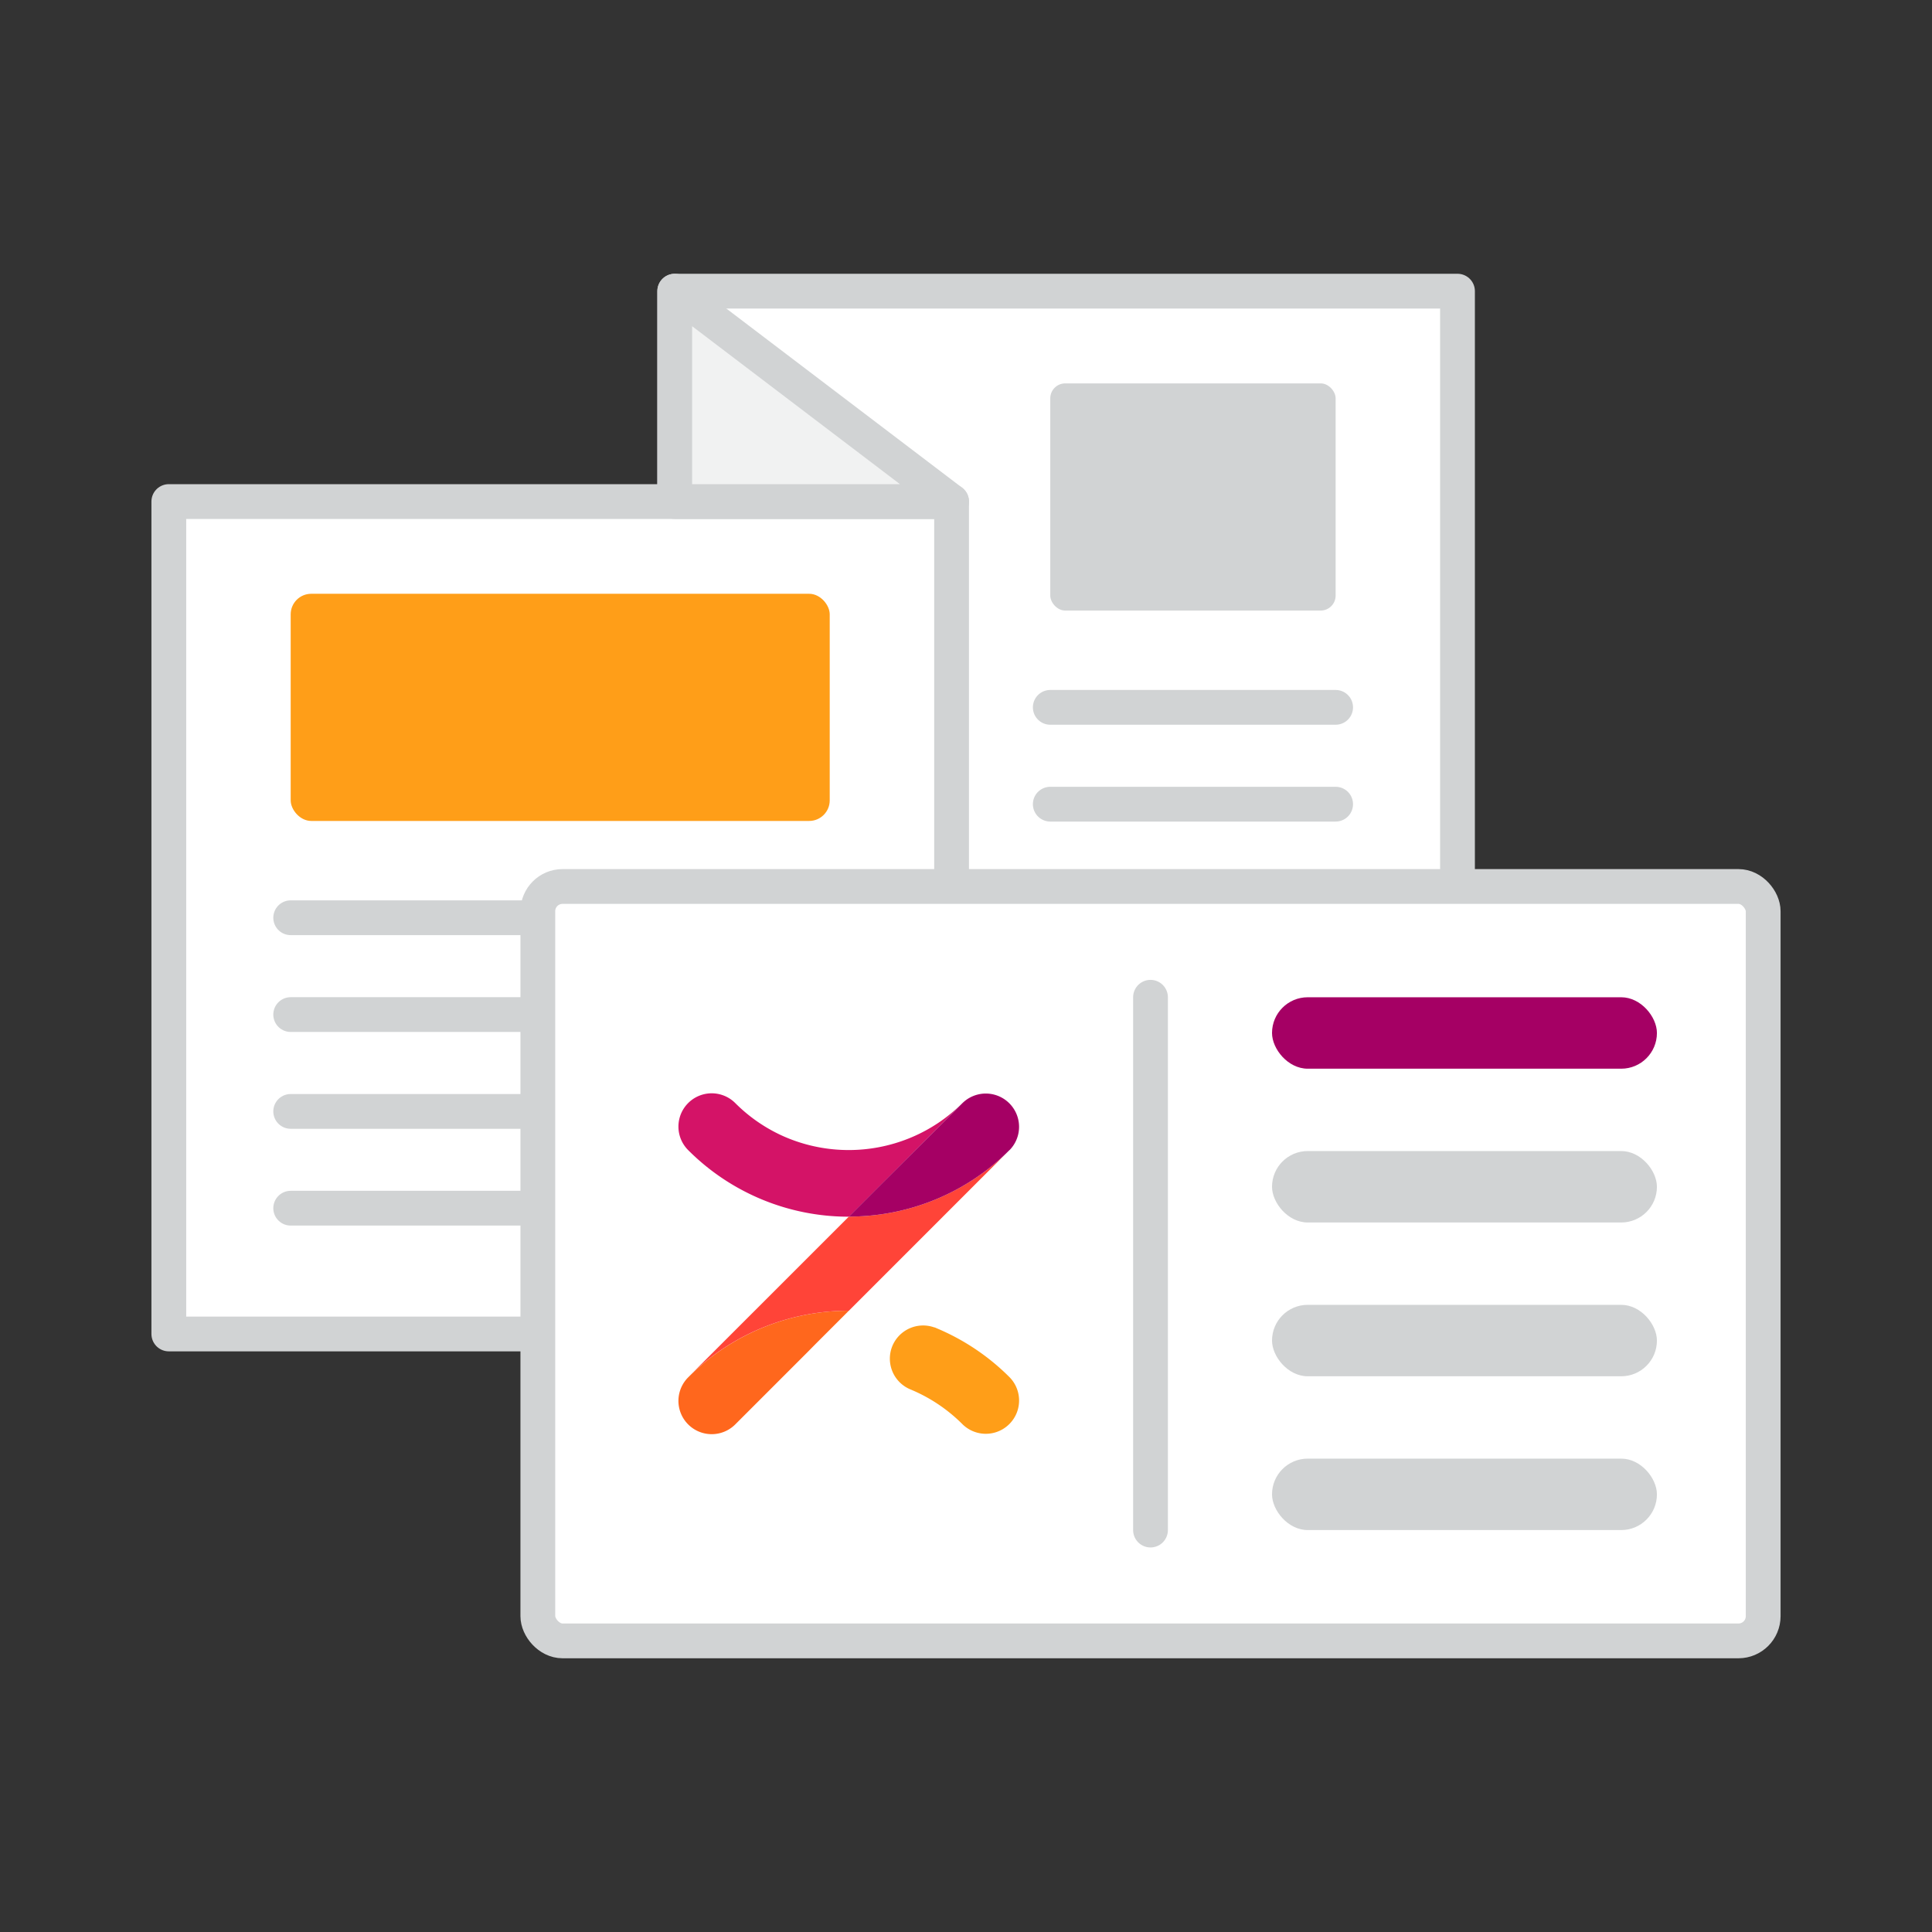<svg id="Layer_1" data-name="Layer 1" xmlns="http://www.w3.org/2000/svg" viewBox="0 0 500 500"><rect x="0" y="0" width="500" height="500" fill="#333333" stroke="none"/><defs><style>.cls-1,.cls-6{fill:#fff;}.cls-1,.cls-3,.cls-5,.cls-6{stroke:#d1d3d4;stroke-width:9px;}.cls-1,.cls-3,.cls-5{stroke-linecap:round;stroke-linejoin:round;}.cls-2{fill:#d1d3d4;}.cls-3{fill:none;}.cls-4{fill:#ff9e18;}.cls-5{fill:#f1f2f2;}.cls-6{stroke-miterlimit:10;}.cls-7{fill:#ff671d;}.cls-8{fill:#ff4438;}.cls-9{fill:#d41367;}.cls-10{fill:#a50064;}</style></defs><rect class="cls-1" x="174.62" y="75.35" width="202.58" height="215.43"/><rect class="cls-2" x="271.81" y="99.22" width="73.85" height="58.79" rx="3.87"/><line class="cls-3" x1="271.81" y1="183.06" x2="345.66" y2="183.06"/><line class="cls-3" x1="271.81" y1="208.12" x2="345.66" y2="208.12"/><line class="cls-3" x1="271.81" y1="233.18" x2="345.66" y2="233.18"/><line class="cls-3" x1="271.81" y1="258.23" x2="345.66" y2="258.23"/><rect class="cls-1" x="43.69" y="129.8" width="202.58" height="215.43"/><rect class="cls-4" x="75.23" y="153.67" width="139.5" height="58.79" rx="5.32"/><line class="cls-3" x1="75.23" y1="237.51" x2="214.73" y2="237.51"/><line class="cls-3" x1="75.23" y1="262.57" x2="214.73" y2="262.57"/><line class="cls-3" x1="75.23" y1="287.63" x2="214.73" y2="287.63"/><line class="cls-3" x1="75.23" y1="312.68" x2="214.73" y2="312.68"/><polygon class="cls-5" points="246.27 129.8 174.62 75.35 174.62 129.8 246.27 129.8"/><rect class="cls-6" x="139.19" y="229.42" width="317.12" height="195.24" rx="6.4"/><line class="cls-3" x1="297.75" y1="258.09" x2="297.75" y2="395.98"/><path class="cls-4" d="M230.94,348.35a8.62,8.62,0,0,1,10.85-4.82l.1,0a5.16,5.16,0,0,1,.49.21l.12.05a58.74,58.74,0,0,1,18.77,12.63,8.61,8.61,0,0,1-12.11,12.24l-.07-.07-.07-.07a41.48,41.48,0,0,0-13.42-8.95A8.61,8.61,0,0,1,230.94,348.35Z"/><path class="cls-7" d="M219.68,339.21l-8.61,8.61L208.92,350l-18.64,18.64a8.61,8.61,0,0,1-12.18-12.18A58.62,58.62,0,0,1,219.68,339.21Z"/><path class="cls-8" d="M261.27,297.62l-41.58,41.59a58.62,58.62,0,0,0-41.59,17.22l41.59-41.58A58.62,58.62,0,0,0,261.27,297.62Z"/><path class="cls-9" d="M248.9,285.63,240.56,294l-10.11,10.12-2.15,2.14-8.61,8.62a58.63,58.63,0,0,1-41.59-17.23,8.61,8.61,0,1,1,12.18-12.18,41.38,41.38,0,0,0,13.09,8.86l0,0,.73.3a41.77,41.77,0,0,0,31.09,0l.73-.3,0,0A41.16,41.16,0,0,0,248.9,285.63Z"/><path class="cls-10" d="M261.27,297.62a58.62,58.62,0,0,1-41.58,17.23l8.61-8.62,2.15-2.14L240.56,294l8.34-8.34.19-.19.07-.06,0,0a8.61,8.61,0,0,1,12.09,12.26Z"/><rect class="cls-10" x="329.2" y="258.09" width="99.61" height="18.49" rx="9.24"/><rect class="cls-2" x="329.2" y="297.89" width="99.61" height="18.49" rx="9.24"/><rect class="cls-2" x="329.2" y="337.69" width="99.61" height="18.49" rx="9.24"/><rect class="cls-2" x="329.2" y="377.49" width="99.61" height="18.49" rx="9.24"/></svg>